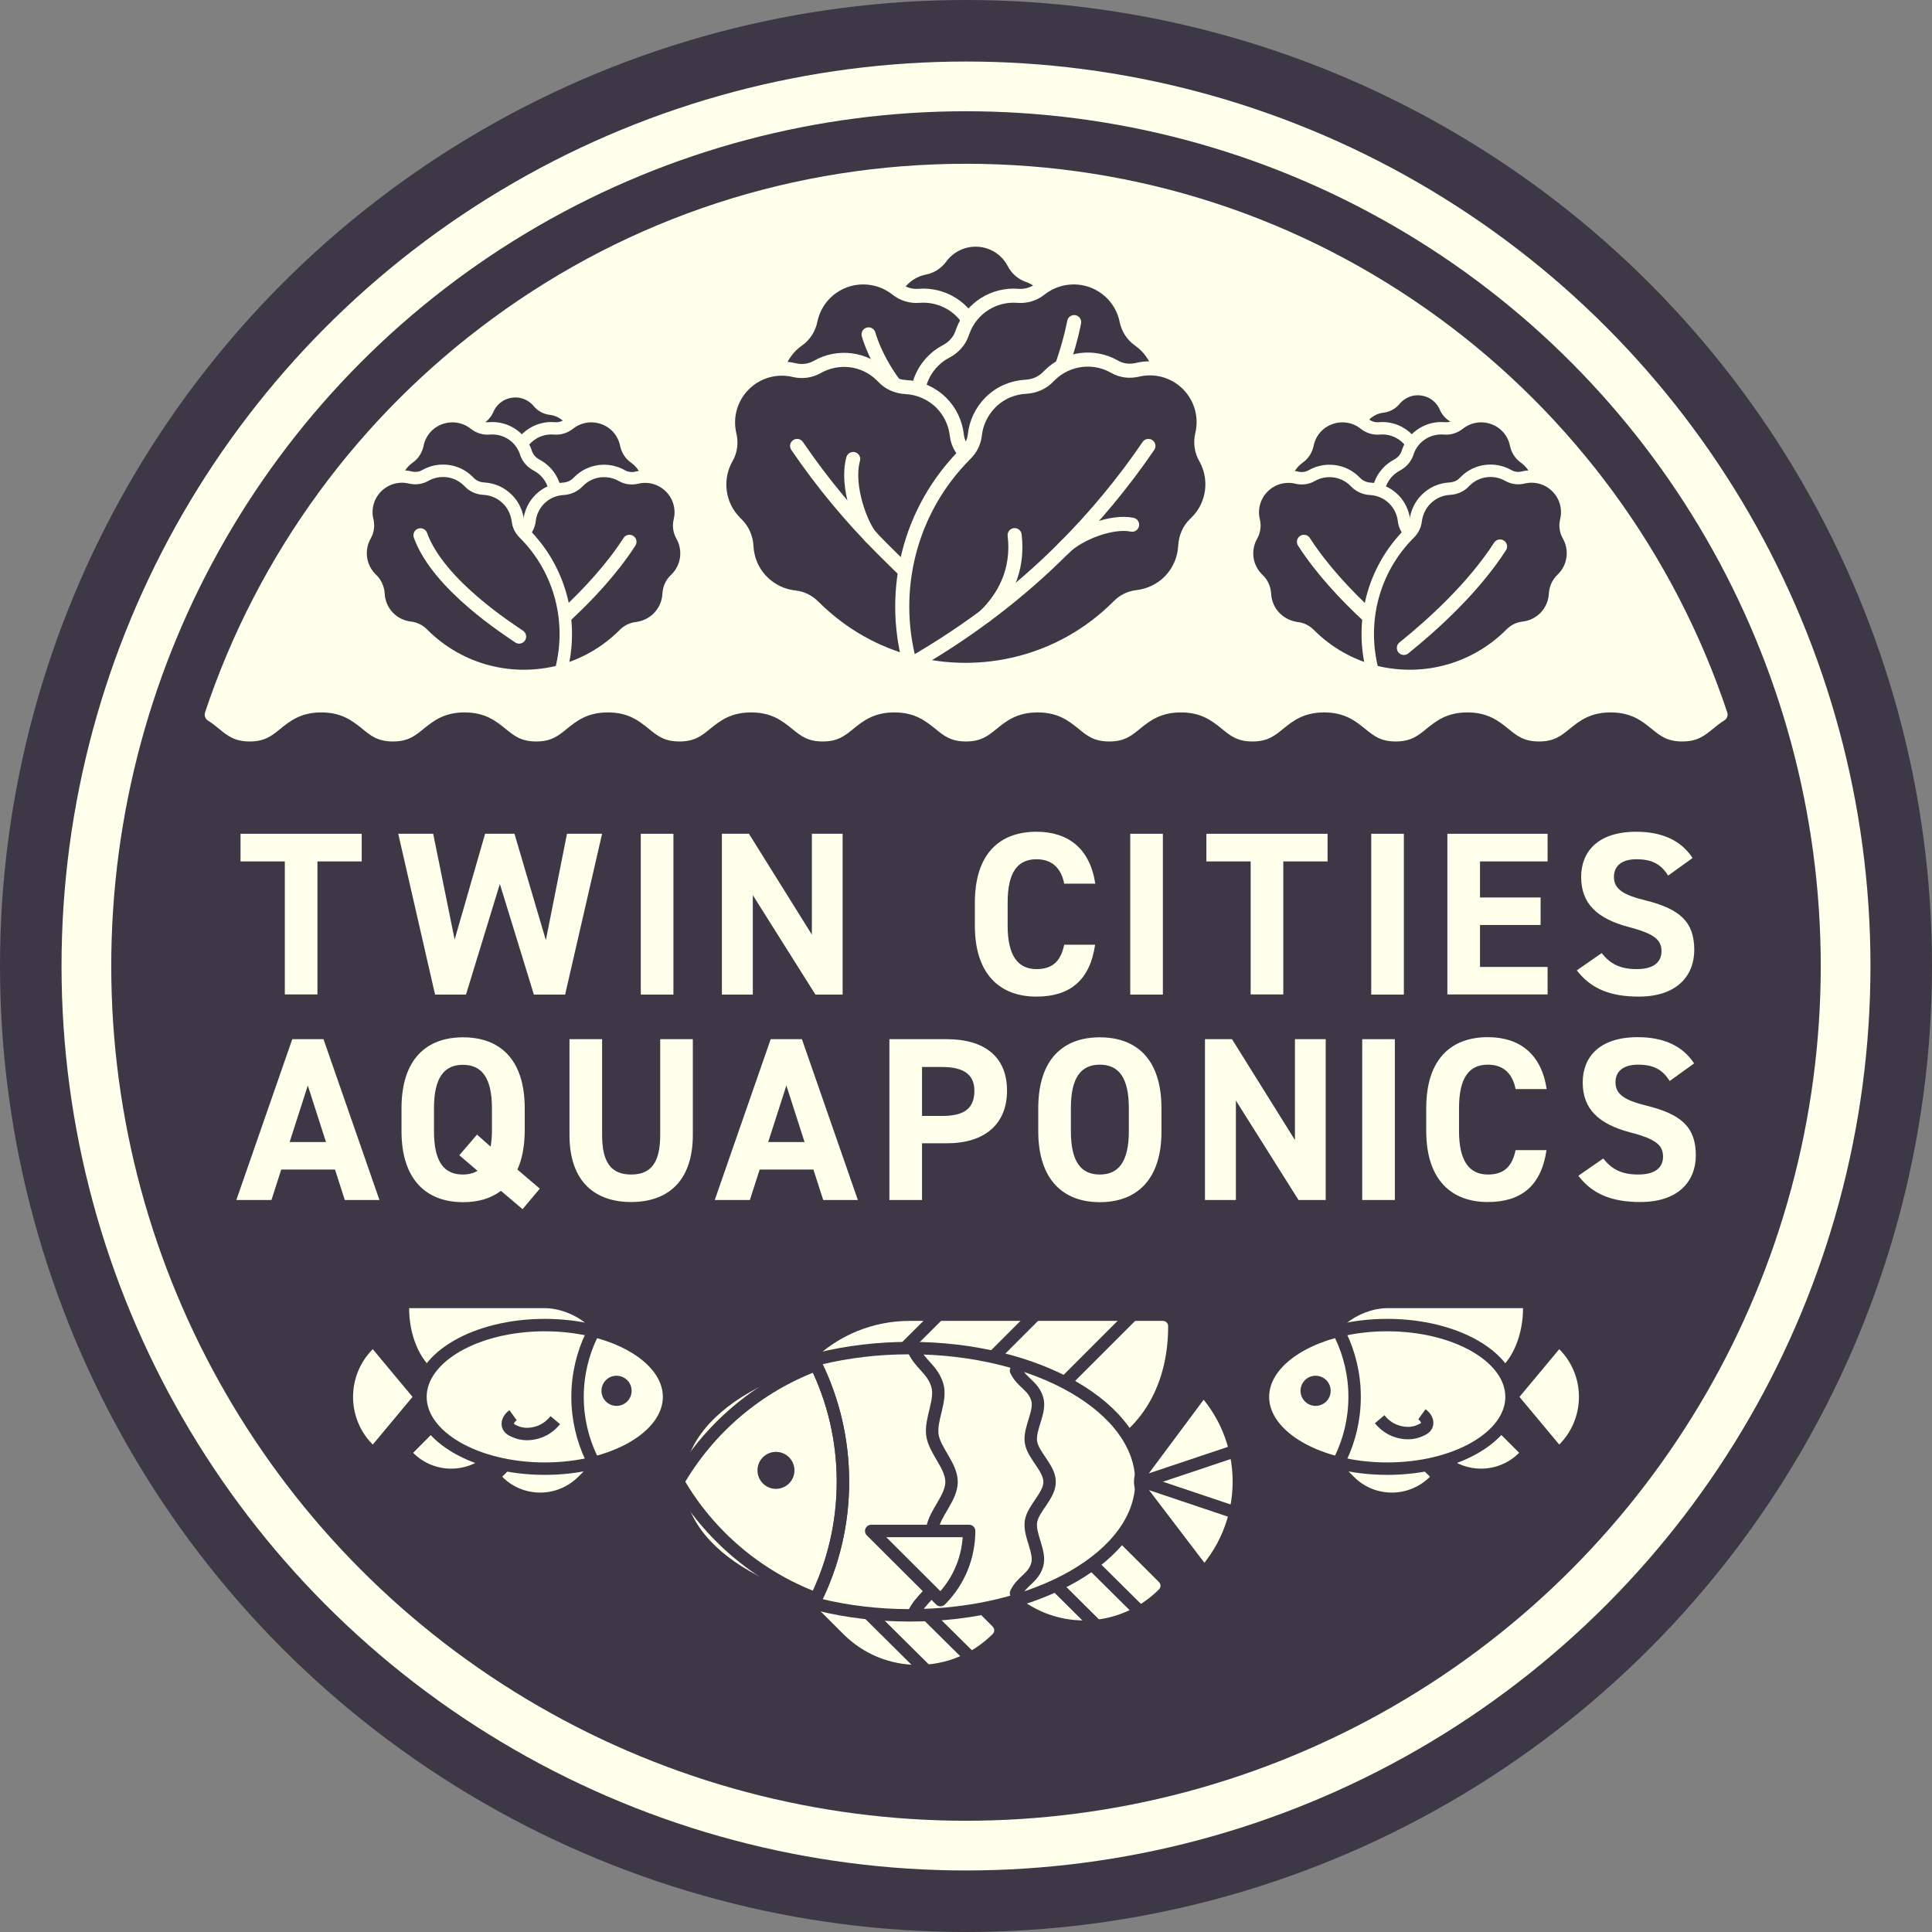 <?xml version="1.0" encoding="utf-8"?>
<!-- Generator: Adobe Illustrator 24.1.2, SVG Export Plug-In . SVG Version: 6.00 Build 0)  -->
<svg version="1.1" id="Layer_1" xmlns="http://www.w3.org/2000/svg" xmlns:xlink="http://www.w3.org/1999/xlink" x="0px" y="0px"
	 viewBox="0 0 1243.4 1243.4" enable-background="new 0 0 1243.4 1243.4" xml:space="preserve">
<rect x="0" y="0" width="1243.4" height="1243.4" fill="#808080" stroke="none"/>
<circle fill="#3C3845" cx="621.7" cy="621.7" r="621.7"/>
<path fill="#FFFFEB" d="M1111.6,458.4c-16.9-50.7-41.6-98.4-73.3-141.7c-31.4-42.8-69-80.4-111.7-111.7
	c-88.9-65.1-194.3-99.6-304.8-99.6c-110.5,0-216,34.4-304.8,99.6c-42.8,31.4-80.4,68.9-111.7,111.7c-31.7,43.3-56.4,91-73.3,141.7
	c-0.7,2,0.1,4.3,1.9,5.4c2.6,1.6,4.8,3.4,7,5.2c5.6,4.6,10.1,8.2,19.8,8.2c9.7,0,14.2-3.6,19.8-8.2c6.1-4.9,13-10.5,26.3-10.5
	s20.2,5.6,26.3,10.5c5.6,4.6,10.1,8.2,19.8,8.2c9.7,0,14.2-3.6,19.8-8.2c6.1-4.9,13-10.5,26.3-10.5c13.4,0,20.2,5.6,26.3,10.5
	c5.6,4.6,10.1,8.2,19.8,8.2c9.7,0,14.2-3.6,19.8-8.2c6.1-4.9,13-10.5,26.3-10.5c13.4,0,20.2,5.6,26.3,10.5
	c5.6,4.6,10.1,8.2,19.8,8.2c9.7,0,14.2-3.6,19.8-8.2c6.1-4.9,13-10.5,26.3-10.5c13.4,0,20.2,5.6,26.3,10.5
	c5.6,4.6,10.1,8.2,19.8,8.2c9.7,0,14.2-3.6,19.8-8.2c6.1-4.9,13-10.5,26.3-10.5s20.2,5.6,26.3,10.5c5.6,4.6,10.1,8.2,19.8,8.2
	s14.2-3.6,19.8-8.2c6.1-4.9,13-10.5,26.3-10.5c13.4,0,20.2,5.6,26.3,10.5c5.6,4.6,10.1,8.2,19.8,8.2c9.7,0,14.2-3.6,19.8-8.2
	c6.1-4.9,13-10.5,26.3-10.5c13.4,0,20.2,5.6,26.3,10.5c5.6,4.6,10.1,8.2,19.8,8.2c9.7,0,14.2-3.6,19.8-8.2
	c6.1-4.9,13-10.5,26.3-10.5c13.4,0,20.2,5.6,26.3,10.5c5.6,4.6,10.1,8.2,19.8,8.2c9.7,0,14.2-3.6,19.8-8.2
	c6.1-4.9,13-10.5,26.3-10.5s20.2,5.6,26.3,10.5c5.6,4.6,10.1,8.2,19.8,8.2s14.2-3.6,19.8-8.2c6.1-4.9,13-10.5,26.3-10.5
	c13.4,0,20.2,5.6,26.3,10.5c5.6,4.6,10.1,8.2,19.8,8.2c9.7,0,14.2-3.6,19.8-8.2c2.1-1.7,4.4-3.5,7-5.2
	C1111.5,462.7,1112.3,460.5,1111.6,458.4z"/>
<circle fill="none" stroke="#FFFFEB" stroke-width="32" stroke-miterlimit="10" cx="621.7" cy="621.7" r="566.1"/>
<g>
	
		<path fill="#3C3845" stroke="#FFFFEB" stroke-width="9.058" stroke-linecap="round" stroke-linejoin="round" stroke-miterlimit="10" d="
		M290.7,314c-0.8-5.1,0.5-10,3.2-14c1.7-2.6,2.5-5.8,1.9-8.8c0-0.2-0.1-0.4-0.1-0.6c-1.3-9.1,3.7-17.7,11.7-21.2
		c2.7-1.2,4.8-3.4,6-6.1c2.6-6.1,8.3-10.8,15.4-11.8c7.1-1.1,13.8,1.8,18.1,6.9c1.9,2.3,4.6,3.8,7.5,4.1c8.7,1,16,7.8,17.4,16.9
		c0,0.2,0.1,0.4,0.1,0.7c0.4,3.1,2,5.9,4.4,7.9c3.7,3,6.3,7.4,7.1,12.5c0.7,4.7-0.3,9.2-2.5,13c-1.3,2.3-1.8,4.9-1.4,7.5
		c0,0.1,0,0.1,0,0.2c4.3,29.2-7.7,57-29.3,74.2c-25.6-10.1-45.2-33.3-49.6-62.5c0,0,0,0,0,0c-0.4-2.6-1.6-5.1-3.6-6.9
		C293.7,322.8,291.4,318.8,290.7,314z"/>
	<g>
		
			<path fill="#3C3845" stroke="#FFFFEB" stroke-width="9.058" stroke-linecap="round" stroke-linejoin="round" stroke-miterlimit="10" d="
			M689.4,237.7c0.5-7.2-1.7-14-5.8-19.2c-2.7-3.4-4.1-7.8-3.6-12.1c0-0.3,0.1-0.6,0.1-0.9c1-12.8-7-24.3-18.5-28.4
			c-3.9-1.4-7.1-4.2-9-7.9c-4.3-8.3-12.7-14.2-22.7-14.9c-10-0.7-19.1,3.9-24.6,11.4c-2.4,3.3-6,5.7-10,6.5
			c-12.1,2.3-21.6,12.5-22.5,25.3c0,0.3,0,0.6-0.1,0.9c-0.2,4.4-2.2,8.4-5.3,11.5c-4.9,4.6-8.1,11-8.6,18.1
			c-0.5,6.6,1.4,12.8,4.8,17.9c2.1,3,3,6.7,2.7,10.4c0,0.1,0,0.2,0,0.3c-3.1,41.2,16.7,78.9,48.5,100.6
			c34.7-16.8,59.8-51.1,62.8-92.3c0,0,0,0,0-0.1c0.3-3.7,1.7-7.2,4.3-9.9C686.1,250.3,688.9,244.4,689.4,237.7z"/>
		
			<path fill="#3C3845" stroke="#FFFFEB" stroke-width="9.058" stroke-linecap="round" stroke-linejoin="round" stroke-miterlimit="10" d="
			M654.1,244.9c-3.1-8.4-9.1-15-16.5-18.8c-4.8-2.5-8.6-6.7-10.3-11.9c-0.1-0.4-0.2-0.7-0.4-1.1c-5.5-15.1-20.3-24-35.6-22.7
			c-5.1,0.4-10.2-1.2-14.2-4.4c-9.1-7.2-21.7-9.6-33.4-5.4c-11.7,4.3-19.8,14.2-22.1,25.6c-1,5-3.9,9.6-8.1,12.5
			c-12.5,8.8-18.1,25.2-12.6,40.3c0.1,0.4,0.3,0.7,0.4,1.1c2,5,1.8,10.7-0.2,15.7c-3.2,7.7-3.6,16.6-0.5,25
			c2.8,7.7,8.1,13.9,14.6,17.8c3.9,2.4,6.9,6.1,8.4,10.4c0,0.1,0.1,0.2,0.1,0.3c17.6,48.4,59.2,81,106.5,89.4
			c30.8-36.8,41.7-88.6,24.1-137c0,0,0-0.1,0-0.1c-1.6-4.3-1.7-9.1-0.2-13.5C656.9,260.8,657,252.7,654.1,244.9z"/>
		
			<path fill="none" stroke="#FFFFEB" stroke-width="9.058" stroke-linecap="round" stroke-linejoin="round" stroke-miterlimit="10" d="
			M559,215.2c3.8,13.2,15.9,36.9,34.9,50.2"/>
		
			<path fill="#3C3845" stroke="#FFFFEB" stroke-width="9.058" stroke-linecap="round" stroke-linejoin="round" stroke-miterlimit="10" d="
			M592.5,244.9c3.1-8.4,9.1-15,16.5-18.8c4.8-2.5,8.6-6.7,10.3-11.9c0.1-0.4,0.2-0.7,0.4-1.1c5.5-15.1,20.3-24,35.6-22.7
			c5.1,0.4,10.2-1.2,14.2-4.4c9.1-7.2,21.7-9.6,33.4-5.4c11.7,4.3,19.8,14.2,22.1,25.6c1,5,3.9,9.6,8.1,12.5
			c12.5,8.8,18.1,25.2,12.6,40.3c-0.1,0.4-0.3,0.7-0.4,1.1c-2,5-1.8,10.7,0.2,15.7c3.2,7.7,3.6,16.6,0.5,25
			c-2.8,7.7-8.1,13.9-14.6,17.8c-3.9,2.4-6.9,6.1-8.4,10.4c0,0.1-0.1,0.2-0.1,0.3c-17.6,48.4-59.2,81-106.5,89.4
			c-30.8-36.8-41.7-88.6-24.1-137c0,0,0-0.1,0-0.1c1.6-4.3,1.7-9.1,0.2-13.5C589.8,260.8,589.6,252.7,592.5,244.9z"/>
		
			<path fill="#3C3845" stroke="#FFFFEB" stroke-width="9.058" stroke-linecap="round" stroke-linejoin="round" stroke-miterlimit="10" d="
			M490.5,374.5c-6.4-6.4-9.7-14.6-10.1-22.9c-0.3-5.4-2.5-10.6-6.5-14.4c-0.3-0.3-0.6-0.5-0.8-0.8c-11.3-11.3-13.2-28.6-5.6-41.8
			c2.6-4.5,3.2-9.7,2-14.7c-2.7-11.3,0.4-23.7,9.2-32.5c8.8-8.8,21.2-11.9,32.5-9.2c5,1.2,10.3,0.5,14.7-2
			c13.3-7.6,30.5-5.8,41.8,5.6c0.3,0.3,0.5,0.5,0.8,0.8c3.7,4,8.9,6.2,14.4,6.5c8.3,0.4,16.5,3.8,22.9,10.1
			c5.8,5.8,9.1,13.2,10,20.8c0.5,4.6,2.6,8.8,5.9,12c0.1,0.1,0.2,0.2,0.2,0.2c36.4,36.4,48.4,87.9,36,134.3
			c-46.4,12.4-97.9,0.4-134.3-36c0,0,0,0-0.1-0.1c-3.3-3.3-7.5-5.4-12.1-5.9C503.9,383.7,496.4,380.4,490.5,374.5z"/>
		
			<path fill="none" stroke="#FFFFEB" stroke-width="9.058" stroke-linecap="round" stroke-linejoin="round" stroke-miterlimit="10" d="
			M658,426.4c-35.7-20.7-62-45.1-90.3-73.4c-20.1-20.1-38.4-42.1-54.7-66"/>
		
			<path fill="none" stroke="#FFFFEB" stroke-width="9.058" stroke-linecap="round" stroke-linejoin="round" stroke-miterlimit="10" d="
			M691.3,207.3c0,0-8.3,47.3-37.8,84.5"/>
		<path fill="#3C3845" d="M637.4,259c6.4-6.4,14.6-9.7,22.9-10.1c5.4-0.3,10.6-2.5,14.4-6.5c0.3-0.3,0.5-0.6,0.8-0.8
			c11.3-11.3,28.6-13.2,41.8-5.6c4.5,2.6,9.7,3.2,14.7,2c11.3-2.7,23.7,0.4,32.5,9.2c8.8,8.8,11.9,21.2,9.2,32.5
			c-1.2,5-0.5,10.3,2,14.7c7.6,13.3,5.8,30.5-5.6,41.8c-0.3,0.3-0.5,0.5-0.8,0.8c-4,3.7-6.2,8.9-6.5,14.4
			c-0.4,8.3-3.8,16.5-10.1,22.9c-5.8,5.8-13.2,9.1-20.8,10c-4.6,0.5-8.8,2.6-12,5.9c-0.1,0.1-0.2,0.2-0.2,0.2
			c-36.4,36.4-87.9,48.4-134.3,36c-12.4-46.4-0.4-97.9,36-134.3c0,0,0,0,0.1-0.1c3.3-3.3,5.4-7.5,5.9-12.1
			C628.2,272.3,631.6,264.9,637.4,259z"/>
		
			<path fill="none" stroke="#FFFFEB" stroke-width="9.058" stroke-linecap="round" stroke-linejoin="round" stroke-miterlimit="10" d="
			M588.4,426.4c35.7-20.7,67.7-45.1,96-73.4c20.1-20.1,38.4-42.1,54.7-66"/>
		
			<path fill="none" stroke="#FFFFEB" stroke-width="9.058" stroke-linecap="round" stroke-linejoin="round" stroke-miterlimit="10" d="
			M634,396.4c11.8-11.5,21.8-28.7,19-52"/>
		
			<path fill="none" stroke="#FFFFEB" stroke-width="9.058" stroke-linecap="round" stroke-linejoin="round" stroke-miterlimit="10" d="
			M684.4,353c9.8-10,31.6-18,44.2-15.3"/>
		
			<path fill="none" stroke="#FFFFEB" stroke-width="9.058" stroke-linecap="round" stroke-linejoin="round" stroke-miterlimit="10" d="
			M560.7,345.8c-6.2-6.6-16.5-32.8-11.6-50.4"/>
		
			<path fill="none" stroke="#FFFFEB" stroke-width="9.058" stroke-linecap="round" stroke-linejoin="round" stroke-miterlimit="10" d="
			M637.4,259c6.4-6.4,14.6-9.7,22.9-10.1c5.4-0.3,10.6-2.5,14.4-6.5c0.3-0.3,0.5-0.6,0.8-0.8c11.3-11.3,28.6-13.2,41.8-5.6
			c4.5,2.6,9.7,3.2,14.7,2c11.3-2.7,23.7,0.4,32.5,9.2c8.8,8.8,11.9,21.2,9.2,32.5c-1.2,5-0.5,10.3,2,14.7
			c7.6,13.3,5.8,30.5-5.6,41.8c-0.3,0.3-0.5,0.5-0.8,0.8c-4,3.7-6.2,8.9-6.5,14.4c-0.4,8.3-3.8,16.5-10.1,22.9
			c-5.8,5.8-13.2,9.1-20.8,10c-4.6,0.5-8.8,2.6-12,5.9c-0.1,0.1-0.2,0.2-0.2,0.2c-36.4,36.4-87.9,48.4-134.3,36
			c-12.4-46.4-0.4-97.9,36-134.3c0,0,0,0,0.1-0.1c3.3-3.3,5.4-7.5,5.9-12.1C628.2,272.3,631.6,264.9,637.4,259z"/>
	</g>
	<g>
		
			<path fill="#3C3845" stroke="#FFFFEB" stroke-width="8" stroke-linecap="round" stroke-linejoin="round" stroke-miterlimit="10" d="
			M315.5,311.8c2-5.6,6-9.9,10.9-12.5c3.2-1.7,5.7-4.5,6.8-7.9c0.1-0.2,0.2-0.5,0.2-0.7c3.6-10,13.4-15.9,23.5-15
			c3.4,0.3,6.7-0.8,9.4-2.9c6-4.8,14.3-6.4,22.1-3.6c7.8,2.8,13.1,9.4,14.6,16.9c0.7,3.3,2.5,6.3,5.3,8.3c8.3,5.8,12,16.7,8.4,26.6
			c-0.1,0.2-0.2,0.5-0.3,0.7c-1.3,3.3-1.2,7.1,0.1,10.4c2.1,5.1,2.4,11,0.3,16.5c-1.9,5.1-5.4,9.2-9.7,11.8c-2.6,1.6-4.5,4-5.6,6.9
			c0,0.1,0,0.1-0.1,0.2c-11.6,32-39.2,53.6-70.4,59.1c-20.4-24.3-27.6-58.6-16-90.6c0,0,0,0,0-0.1c1-2.9,1.1-6,0.1-8.9
			C313.7,322.4,313.6,317,315.5,311.8z"/>
		
			<path fill="#3C3845" stroke="#FFFFEB" stroke-width="8" stroke-linecap="round" stroke-linejoin="round" stroke-miterlimit="10" d="
			M356.2,311.8c-2-5.6-6-9.9-10.9-12.5c-3.2-1.7-5.7-4.5-6.8-7.9c-0.1-0.2-0.2-0.5-0.2-0.7c-3.6-10-13.4-15.9-23.5-15
			c-3.4,0.3-6.7-0.8-9.4-2.9c-6-4.8-14.3-6.4-22.1-3.6c-7.8,2.8-13.1,9.4-14.6,16.9c-0.7,3.3-2.5,6.3-5.3,8.3
			c-8.3,5.8-12,16.7-8.4,26.6c0.1,0.2,0.2,0.5,0.3,0.7c1.3,3.3,1.2,7.1-0.1,10.4c-2.1,5.1-2.4,11-0.3,16.5c1.9,5.1,5.4,9.2,9.7,11.8
			c2.6,1.6,4.5,4,5.6,6.9c0,0.1,0,0.1,0.1,0.2c11.6,32,39.2,53.6,70.4,59.1c20.4-24.3,27.6-58.6,16-90.6c0,0,0,0,0-0.1
			c-1-2.9-1.1-6-0.1-8.9C358,322.4,358.1,317,356.2,311.8z"/>
		
			<path fill="#3C3845" stroke="#FFFFEB" stroke-width="8" stroke-linecap="round" stroke-linejoin="round" stroke-miterlimit="10" d="
			M423.6,397.5c4.2-4.2,6.4-9.6,6.7-15.1c0.2-3.6,1.6-7,4.3-9.5c0.2-0.2,0.4-0.3,0.5-0.5c7.5-7.5,8.7-18.9,3.7-27.7
			c-1.7-2.9-2.1-6.4-1.3-9.7c1.8-7.5-0.3-15.7-6.1-21.5s-14-7.9-21.5-6.1c-3.3,0.8-6.8,0.4-9.7-1.3c-8.8-5-20.2-3.8-27.7,3.7
			c-0.2,0.2-0.4,0.4-0.5,0.5c-2.5,2.6-5.9,4.1-9.5,4.3c-5.5,0.3-10.9,2.5-15.1,6.7c-3.8,3.8-6,8.7-6.6,13.7c-0.3,3-1.7,5.8-3.9,8
			c-0.1,0.1-0.1,0.1-0.2,0.2c-24.1,24.1-32,58.1-23.8,88.8c30.7,8.2,64.8,0.3,88.8-23.8c0,0,0,0,0,0c2.2-2.2,5-3.6,8-3.9
			C414.8,403.6,419.8,401.4,423.6,397.5z"/>
		<path fill="#3C3845" d="M326.5,321.2c-4.2-4.2-9.6-6.4-15.1-6.7c-3.6-0.2-7-1.6-9.5-4.3c-0.2-0.2-0.3-0.4-0.5-0.5
			c-7.5-7.5-18.9-8.7-27.7-3.7c-2.9,1.7-6.4,2.1-9.7,1.3c-7.5-1.8-15.7,0.3-21.5,6.1s-7.9,14-6.1,21.5c0.8,3.3,0.4,6.8-1.3,9.7
			c-5,8.8-3.8,20.2,3.7,27.7c0.2,0.2,0.4,0.4,0.5,0.5c2.6,2.5,4.1,5.9,4.3,9.5c0.3,5.5,2.5,10.9,6.7,15.1c3.8,3.8,8.7,6,13.7,6.6
			c3,0.3,5.8,1.7,8,3.9c0.1,0.1,0.1,0.1,0.2,0.2c24.1,24.1,58.1,32,88.8,23.8c8.2-30.7,0.3-64.8-23.8-88.8c0,0,0,0,0,0
			c-2.2-2.2-3.6-5-3.9-8C332.6,330,330.4,325,326.5,321.2z"/>
		<path fill="none" stroke="#FFFFEB" stroke-width="8" stroke-linecap="round" stroke-linejoin="round" stroke-miterlimit="10" d="
			M266.3,373.2"/>
		<path fill="none" stroke="#FFFFEB" stroke-width="8" stroke-linecap="round" stroke-linejoin="round" stroke-miterlimit="10" d="
			M326.5,321.2c-4.2-4.2-9.6-6.4-15.1-6.7c-3.6-0.2-7-1.6-9.5-4.3c-0.2-0.2-0.3-0.4-0.5-0.5c-7.5-7.5-18.9-8.7-27.7-3.7
			c-2.9,1.7-6.4,2.1-9.7,1.3c-7.5-1.8-15.7,0.3-21.5,6.1s-7.9,14-6.1,21.5c0.8,3.3,0.4,6.8-1.3,9.7c-5,8.8-3.8,20.2,3.7,27.7
			c0.2,0.2,0.4,0.4,0.5,0.5c2.6,2.5,4.1,5.9,4.3,9.5c0.3,5.5,2.5,10.9,6.7,15.1c3.8,3.8,8.7,6,13.7,6.6c3,0.3,5.8,1.7,8,3.9
			c0.1,0.1,0.1,0.1,0.2,0.2c24.1,24.1,58.1,32,88.8,23.8c8.2-30.7,0.3-64.8-23.8-88.8c0,0,0,0,0,0c-2.2-2.2-3.6-5-3.9-8
			C332.6,330,330.4,325,326.5,321.2z"/>
	</g>
	<g>
		
			<path fill="#3C3845" stroke="#FFFFEB" stroke-width="9.058" stroke-linecap="round" stroke-linejoin="round" stroke-miterlimit="10" d="
			M953.5,312.6c0.8-5.1-0.5-10-3.2-14c-1.7-2.6-2.5-5.8-1.9-8.8c0-0.2,0.1-0.4,0.1-0.6c1.3-9.1-3.7-17.7-11.7-21.2
			c-2.7-1.2-4.8-3.4-6-6.1c-2.6-6.1-8.3-10.8-15.4-11.8c-7.1-1.1-13.8,1.8-18.1,6.9c-1.9,2.3-4.6,3.8-7.5,4.1
			c-8.7,1-16,7.8-17.4,16.9c0,0.2-0.1,0.4-0.1,0.7c-0.4,3.1-2,5.9-4.4,7.9c-3.7,3-6.3,7.4-7.1,12.5c-0.7,4.7,0.3,9.2,2.5,13
			c1.3,2.3,1.8,4.9,1.4,7.5c0,0.1,0,0.1,0,0.2c-4.3,29.2,7.7,57,29.3,74.2c25.6-10.1,45.2-33.3,49.6-62.5c0,0,0,0,0,0
			c0.4-2.6,1.6-5.1,3.6-6.9C950.5,321.4,952.8,317.3,953.5,312.6z"/>
		
			<path fill="#3C3845" stroke="#FFFFEB" stroke-width="8" stroke-linecap="round" stroke-linejoin="round" stroke-miterlimit="10" d="
			M929,311.8c-2-5.6-6-9.9-10.9-12.5c-3.2-1.7-5.7-4.5-6.8-7.9c-0.1-0.2-0.2-0.5-0.2-0.7c-3.6-10-13.4-15.9-23.5-15
			c-3.4,0.3-6.7-0.8-9.4-2.9c-6-4.8-14.3-6.4-22.1-3.6c-7.8,2.8-13.1,9.4-14.6,16.9c-0.7,3.3-2.5,6.3-5.3,8.3
			c-8.3,5.8-12,16.7-8.4,26.6c0.1,0.2,0.2,0.5,0.3,0.7c1.3,3.3,1.2,7.1-0.1,10.4c-2.1,5.1-2.4,11-0.3,16.5c1.9,5.1,5.4,9.2,9.7,11.8
			c2.6,1.6,4.5,4,5.6,6.9c0,0.1,0,0.1,0.1,0.2c11.6,32,39.2,53.6,70.4,59.1c20.4-24.3,27.6-58.6,16-90.6c0,0,0,0,0-0.1
			c-1-2.9-1.1-6-0.1-8.9C930.7,322.4,930.8,317,929,311.8z"/>
		
			<path fill="#3C3845" stroke="#FFFFEB" stroke-width="8" stroke-linecap="round" stroke-linejoin="round" stroke-miterlimit="10" d="
			M888.2,311.8c2-5.6,6-9.9,10.9-12.5c3.2-1.7,5.7-4.5,6.8-7.9c0.1-0.2,0.2-0.5,0.2-0.7c3.6-10,13.4-15.9,23.5-15
			c3.4,0.3,6.7-0.8,9.4-2.9c6-4.8,14.3-6.4,22.1-3.6c7.8,2.8,13.1,9.4,14.6,16.9c0.7,3.3,2.5,6.3,5.3,8.3c8.3,5.8,12,16.7,8.4,26.6
			c-0.1,0.2-0.2,0.5-0.3,0.7c-1.3,3.3-1.2,7.1,0.1,10.4c2.1,5.1,2.4,11,0.3,16.5c-1.9,5.1-5.4,9.2-9.7,11.8c-2.6,1.6-4.5,4-5.6,6.9
			c0,0.1,0,0.1-0.1,0.2c-11.6,32-39.2,53.6-70.4,59.1c-20.4-24.3-27.6-58.6-16-90.6c0,0,0,0,0-0.1c1-2.9,1.1-6,0.1-8.9
			C886.4,322.4,886.3,317,888.2,311.8z"/>
		
			<path fill="#3C3845" stroke="#FFFFEB" stroke-width="8" stroke-linecap="round" stroke-linejoin="round" stroke-miterlimit="10" d="
			M820.8,397.5c-4.2-4.2-6.4-9.6-6.7-15.1c-0.2-3.6-1.6-7-4.3-9.5c-0.2-0.2-0.4-0.3-0.5-0.5c-7.5-7.5-8.7-18.9-3.7-27.7
			c1.7-2.9,2.1-6.4,1.3-9.7c-1.8-7.5,0.3-15.7,6.1-21.5c5.8-5.8,14-7.9,21.5-6.1c3.3,0.8,6.8,0.4,9.7-1.3c8.8-5,20.2-3.8,27.7,3.7
			c0.2,0.2,0.4,0.4,0.5,0.5c2.5,2.6,5.9,4.1,9.5,4.3c5.5,0.3,10.9,2.5,15.1,6.7c3.8,3.8,6,8.7,6.6,13.7c0.3,3,1.7,5.8,3.9,8
			c0.1,0.1,0.1,0.1,0.2,0.2c24.1,24.1,32,58.1,23.8,88.8c-30.7,8.2-64.8,0.3-88.8-23.8c0,0,0,0,0,0c-2.2-2.2-5-3.6-8-3.9
			C829.6,403.6,824.7,401.4,820.8,397.5z"/>
		<path fill="#3C3845" d="M917.9,321.2c4.2-4.2,9.6-6.4,15.1-6.7c3.6-0.2,7-1.6,9.5-4.3c0.2-0.2,0.3-0.4,0.5-0.5
			c7.5-7.5,18.9-8.7,27.7-3.7c2.9,1.7,6.4,2.1,9.7,1.3c7.5-1.8,15.7,0.3,21.5,6.1c5.8,5.8,7.9,14,6.1,21.5c-0.8,3.3-0.4,6.8,1.3,9.7
			c5,8.8,3.8,20.2-3.7,27.7c-0.2,0.2-0.4,0.4-0.5,0.5c-2.6,2.5-4.1,5.9-4.3,9.5c-0.3,5.5-2.5,10.9-6.7,15.1c-3.8,3.8-8.7,6-13.7,6.6
			c-3,0.3-5.8,1.7-8,3.9c-0.1,0.1-0.1,0.1-0.2,0.2c-24.1,24.1-58.1,32-88.8,23.8c-8.2-30.7-0.3-64.8,23.8-88.8c0,0,0,0,0,0
			c2.2-2.2,3.6-5,3.9-8C911.8,330,914,325,917.9,321.2z"/>
		<path fill="none" stroke="#FFFFEB" stroke-width="8" stroke-linecap="round" stroke-linejoin="round" stroke-miterlimit="10" d="
			M917.9,321.2c4.2-4.2,9.6-6.4,15.1-6.7c3.6-0.2,7-1.6,9.5-4.3c0.2-0.2,0.3-0.4,0.5-0.5c7.5-7.5,18.9-8.7,27.7-3.7
			c2.9,1.7,6.4,2.1,9.7,1.3c7.5-1.8,15.7,0.3,21.5,6.1c5.8,5.8,7.9,14,6.1,21.5c-0.8,3.3-0.4,6.8,1.3,9.7c5,8.8,3.8,20.2-3.7,27.7
			c-0.2,0.2-0.4,0.4-0.5,0.5c-2.6,2.5-4.1,5.9-4.3,9.5c-0.3,5.5-2.5,10.9-6.7,15.1c-3.8,3.8-8.7,6-13.7,6.6c-3,0.3-5.8,1.7-8,3.9
			c-0.1,0.1-0.1,0.1-0.2,0.2c-24.1,24.1-58.1,32-88.8,23.8c-8.2-30.7-0.3-64.8,23.8-88.8c0,0,0,0,0,0c2.2-2.2,3.6-5,3.9-8
			C911.8,330,914,325,917.9,321.2z"/>
	</g>
</g>
<g>
	<g>
		<path fill="#FFFFEB" d="M712,984.4c-0.6-0.6-1.5-1-2.4-1c-0.9,0-1.8,0.4-2.4,1c-15,15.7-32.7,28.1-52.4,37
			c-1.1,0.5-1.8,1.5-1.9,2.6c-0.2,1.1,0.3,2.3,1.2,3c12.3,10.3,27.7,15.9,43.7,15.9c0.9,0,1.9,0,2.8-0.1
			c17.1-0.7,33.2-7.8,45.3-19.9c1.3-1.3,1.3-3.4,0-4.7L712,984.4z"/>
		<path fill="#FFFFEB" d="M625.3,1033.2c-0.8-0.8-2-1.2-3.1-0.9c-12,2.7-24.4,4-36.7,4c-20.3,0-40.2-3.6-59.1-10.6
			c-1.6-0.6-3.4,0.1-4.2,1.7l-0.2,0.3c-0.6,1.3-0.4,2.8,0.6,3.8l20.1,20.1c12.9,12.9,29.9,19.9,48.1,19.9c18.2,0,35.3-7.1,48.1-19.9
			c1.3-1.3,1.3-3.4,0-4.7L625.3,1033.2z"/>
		<path fill="#FFFFEB" d="M522.2,879.9c0.8,1.6,2.6,2.3,4.2,1.7c18.9-7.1,38.8-10.6,59.1-10.6c48,0,93.9,20.6,126,56.5
			c0.7,0.7,1.6,1.1,2.5,1.1c0.6,0,1.3-0.2,1.9-0.6c23.1-15.4,35.9-41.8,35.9-74.5c0-1.9-1.5-3.4-3.4-3.4H585.5
			c-23.6,0-45.9,9.1-62.8,25.7c-1,1-1.3,2.6-0.7,3.9L522.2,879.9z"/>
		<g>
			<defs>
				<path id="SVGID_1_" d="M777,891l-46.7,62.7l49.4,64.9c0,0,21.5-24.9,21.5-60.4S777,891,777,891z"/>
			</defs>
			<clipPath id="SVGID_2_">
				<use xlink:href="#SVGID_1_"  overflow="visible"/>
			</clipPath>
			<path clip-path="url(#SVGID_2_)" fill="#FFFFEB" d="M768.6,894.1c-0.7-0.7-1.7-1-2.6-1c-1,0.1-1.9,0.6-2.4,1.3l-42.4,57.2
				c-0.9,1.2-0.9,2.8,0,4l42.4,57.2c0.6,0.8,1.5,1.3,2.4,1.3c0.1,0,0.2,0,0.2,0c0.9,0,1.7-0.4,2.4-1c15.9-15.9,24.7-37.1,24.7-59.6
				C793.3,931.2,784.5,910,768.6,894.1z"/>
		</g>
		
			<line fill="none" stroke="#3C3845" stroke-width="8" stroke-linecap="round" stroke-linejoin="round" stroke-miterlimit="10" x1="730.1" y1="844.9" x2="679.5" y2="895.5"/>
		
			<line fill="none" stroke="#3C3845" stroke-width="8" stroke-linecap="round" stroke-linejoin="round" stroke-miterlimit="10" x1="667.6" y1="844.9" x2="637.5" y2="875"/>
		
			<line fill="none" stroke="#3C3845" stroke-width="8" stroke-linecap="round" stroke-linejoin="round" stroke-miterlimit="10" x1="605.2" y1="844.9" x2="582.4" y2="867.6"/>
		
			<line fill="none" stroke="#3C3845" stroke-width="8" stroke-linecap="round" stroke-linejoin="round" stroke-miterlimit="10" x1="674.3" y1="1015.1" x2="715.7" y2="1056.2"/>
		
			<line fill="none" stroke="#3C3845" stroke-width="8" stroke-linecap="round" stroke-linejoin="round" stroke-miterlimit="10" x1="695.8" y1="999.7" x2="745.1" y2="1048.6"/>
		
			<line fill="none" stroke="#3C3845" stroke-width="8" stroke-linecap="round" stroke-linejoin="round" stroke-miterlimit="10" x1="558.1" y1="1037.5" x2="605.7" y2="1084.7"/>
		
			<line fill="none" stroke="#3C3845" stroke-width="8" stroke-linecap="round" stroke-linejoin="round" stroke-miterlimit="10" x1="596.8" y1="1039.3" x2="636.1" y2="1078.2"/>
		
			<ellipse fill="#FFFFEB" stroke="#3C3845" stroke-width="8" stroke-linecap="round" stroke-linejoin="round" stroke-miterlimit="10" cx="585.5" cy="953.6" rx="149.1" ry="86"/>
		
			<path fill="#FFFFEB" stroke="#3C3845" stroke-width="8" stroke-linecap="round" stroke-linejoin="round" stroke-miterlimit="10" d="
			M436.4,953.6c19.8,34.3,51.2,61.1,88.8,75.2h0c11.1-22.7,17.3-48.2,17.3-75.2c0-27-6.2-52.5-17.3-75.2
			C487.6,892.5,456.3,919.3,436.4,953.6z"/>
		<circle fill="#3C3845" cx="499.4" cy="946.3" r="11.9"/>
		<path fill="none" stroke="#3C3845" stroke-width="8" stroke-linecap="round" stroke-linejoin="round" stroke-miterlimit="10" d="
			M525.2,1028.8c11.1-22.7,17.3-48.2,17.3-75.2c0-27-6.2-52.5-17.3-75.2"/>
		<path fill="none" stroke="#3C3845" stroke-width="8" stroke-linecap="round" stroke-linejoin="round" stroke-miterlimit="10" d="
			M588.1,1038.3c4.4-9.2,12.1-12.4,15.1-22.3c2.9-9.7-4.6-22-3.1-32.3c1.5-10,12.3-19.6,12.3-30s-10.8-20-12.3-30
			c-1.5-10.3,6.1-22.5,3.1-32.3c-3-9.9-10.7-13.1-15.1-22.3"/>
		<path fill="none" stroke="#3C3845" stroke-width="8" stroke-linecap="round" stroke-linejoin="round" stroke-miterlimit="10" d="
			M653.9,1025.3c3.8-7.9,11-9.6,13.6-18.1c2.5-8.3-5.3-19.1-4-27.9c1.3-8.6,12-16.6,12-25.6c0-8.9-10.7-17-12-25.6
			c-1.3-8.8,6.6-19.6,4-27.9c-2.6-8.5-9.8-10.2-13.6-18.1"/>
		<path fill="none" stroke="#3C3845" stroke-width="8" stroke-linecap="round" stroke-linejoin="round" stroke-miterlimit="10" d="
			M777,891l-40.5,54.4c-3.6,4.9-3.6,11.6,0.1,16.4l43.2,56.7"/>
		<path fill="#FFFFEB" stroke="#3C3845" stroke-width="8" stroke-linejoin="round" stroke-miterlimit="10" d="M605.3,1029.8
			c12.3-12.3,18.4-28.4,18.4-44.5h-63L605.3,1029.8z"/>
		<g>
			
				<line fill="none" stroke="#3C3845" stroke-width="8" stroke-linecap="round" stroke-linejoin="round" stroke-miterlimit="10" x1="735.9" y1="953.6" x2="815" y2="980.2"/>
			
				<line fill="none" stroke="#3C3845" stroke-width="8" stroke-linecap="round" stroke-linejoin="round" stroke-miterlimit="10" x1="815" y1="927.1" x2="735.9" y2="953.6"/>
		</g>
	</g>
	<g>
		<g>
			<path fill="#FFFFEB" d="M290.3,949.2c-10.3,0-20.1-4-27.4-11.3c-0.8-0.8-1.2-1.8-1.2-2.8s0.4-2.1,1.2-2.8l18.2-18.2
				c0.8-0.8,1.8-1.2,2.8-1.2c0,0,0,0,0,0c1.1,0,2.1,0.5,2.8,1.2c7.9,8.2,17.1,14.7,27.4,19.4c1.3,0.6,2.1,1.7,2.3,3.1
				c0.2,1.4-0.3,2.7-1.4,3.6C308.3,946,299.4,949.2,290.3,949.2z"/>
			<path fill="#3C3845" d="M284,916.8c8.1,8.5,17.8,15.4,28.7,20.3c-6.4,5.4-14.4,8.1-22.3,8.1c-8.9,0-17.8-3.4-24.5-10.2L284,916.8
				 M284,908.8c-2.1,0-4.2,0.8-5.7,2.3l-18.2,18.2c-3.1,3.1-3.1,8.2,0,11.3c8.1,8.1,18.8,12.5,30.2,12.5c10,0,19.8-3.6,27.5-10
				c2.1-1.8,3.2-4.5,2.8-7.2c-0.4-2.7-2.1-5.1-4.6-6.2c-9.9-4.4-18.7-10.7-26.2-18.5C288.2,909.7,286.2,908.8,284,908.8
				C284,908.8,284,908.8,284,908.8L284,908.8z"/>
		</g>
		<g>
			<path fill="#FFFFEB" d="M347.7,964.5c-10.3,0-20.1-4-27.4-11.3c-0.8-0.8-1.2-1.8-1.2-2.8s0.4-2.1,1.2-2.8l7.4-7.4
				c0.8-0.8,1.8-1.2,2.8-1.2c0.3,0,0.6,0,0.9,0.1c6.3,1.4,12.8,2.1,19.2,2.1c10.6,0,21.1-1.9,30.9-5.6c0.5-0.2,0.9-0.3,1.4-0.3
				c1.5,0,2.9,0.8,3.6,2.3l0.1,0.2c0.8,1.5,0.5,3.4-0.8,4.6L375,953.2C367.7,960.5,358,964.5,347.7,964.5z"/>
			<path fill="#3C3845" d="M382.9,939.4c0,0.1,0.1,0.1,0.1,0.2l-10.8,10.8c-6.8,6.8-15.7,10.2-24.5,10.2c-8.9,0-17.8-3.4-24.5-10.2
				l7.4-7.4c6.5,1.4,13.2,2.2,20.1,2.2C362,945.2,372.9,943.1,382.9,939.4 M382.9,931.4c-0.9,0-1.9,0.2-2.8,0.5
				c-9.4,3.5-19.4,5.3-29.5,5.3c-6.2,0-12.4-0.7-18.4-2c-0.6-0.1-1.2-0.2-1.7-0.2c-2.1,0-4.1,0.8-5.7,2.3l-7.4,7.4
				c-3.1,3.1-3.1,8.2,0,11.3c8.1,8.1,18.8,12.5,30.2,12.5c11.4,0,22.1-4.4,30.2-12.5l10.8-10.8c2.4-2.4,3-6.1,1.5-9.2l0-0.1l0-0.1
				C388.8,933,385.9,931.4,382.9,931.4L382.9,931.4z"/>
		</g>
		<g>
			<path fill="#FFFFEB" d="M281.6,887.7c-0.8,0-1.5-0.2-2.2-0.7c-9.8-6.5-20.2-21.8-20.2-45.2c0-2.2,1.8-4,4-4h87.4
				c13.9,0,30,8.4,35.9,18.6c0.7,1.1,0.7,2.5,0.1,3.7l-0.1,0.1c-0.7,1.4-2.1,2.3-3.6,2.3c-0.5,0-0.9-0.1-1.4-0.2
				c-9.9-3.7-20.3-5.6-30.9-5.6c-25.2,0-49.2,10.8-65.9,29.6C283.8,887.3,282.8,887.7,281.6,887.7z"/>
			<path fill="#3C3845" d="M350.6,841.9c12.6,0,27.2,7.6,32.4,16.6c0,0,0,0.1-0.1,0.1c-10.1-3.8-21-5.8-32.3-5.8
				c-27.4,0-52,11.9-68.9,30.9c-12.5-8.3-18.4-25.8-18.4-41.8h43.9H350.6 M350.6,833.9h-43.4h-43.9c-4.4,0-8,3.6-8,8
				c0,9.4,1.8,18.7,5.2,26.9c3.9,9.4,9.7,16.9,16.9,21.6c1.4,0.9,2.9,1.3,4.4,1.3c2.2,0,4.4-0.9,6-2.7c16-17.9,39-28.2,63-28.2
				c10.2,0,20.1,1.8,29.5,5.3c0.9,0.3,1.9,0.5,2.8,0.5c3,0,5.8-1.7,7.2-4.5l0-0.1c1.2-2.4,1.1-5.2-0.2-7.5
				C383.3,843,366,833.9,350.6,833.9L350.6,833.9z"/>
		</g>
		
			<ellipse fill="#FFFFEB" stroke="#3C3845" stroke-width="8" stroke-linecap="round" stroke-linejoin="round" stroke-miterlimit="10" cx="350.6" cy="899" rx="80" ry="46.2"/>
		<circle fill="#3C3845" cx="396.8" cy="895.1" r="9.7"/>
		<g>
			<path fill="#FFFFEB" d="M239.9,933.7c-1.1,0-2.1-0.4-2.8-1.2c-18.5-18.5-18.5-48.5,0-67c0.8-0.8,1.8-1.2,2.8-1.2
				c0.1,0,0.1,0,0.2,0c1.1,0.1,2.2,0.6,2.9,1.4l25.6,30.7c1.2,1.5,1.2,3.6,0,5.1L243,932.3c-0.7,0.9-1.8,1.4-2.9,1.4
				C240,933.7,240,933.7,239.9,933.7z"/>
			<path fill="#3C3845" d="M239.9,868.3l25.6,30.7l-25.6,30.7C223,912.8,223,885.3,239.9,868.3 M239.9,860.3c-2.1,0-4.2,0.8-5.7,2.3
				c-9.7,9.7-15.1,22.6-15.1,36.3c0,13.7,5.3,26.6,15.1,36.3c1.5,1.5,3.5,2.3,5.7,2.3c0.1,0,0.2,0,0.4,0c2.2-0.1,4.3-1.1,5.8-2.9
				l25.6-30.7c2.5-3,2.5-7.3,0-10.3L246,863.2c-1.4-1.7-3.5-2.8-5.8-2.9C240.1,860.3,240,860.3,239.9,860.3L239.9,860.3z"/>
		</g>
	</g>
	<g>
		<g>
			<path fill="#FFFFEB" d="M953.1,949.2c-9.1,0-18-3.2-24.9-9.1c-1.1-0.9-1.6-2.2-1.4-3.6c0.2-1.4,1.1-2.5,2.3-3.1
				c10.3-4.7,19.5-11.2,27.4-19.4c0.7-0.8,1.8-1.2,2.8-1.2c0,0,0,0,0,0c1.1,0,2.1,0.4,2.8,1.2l18.2,18.2c1.6,1.6,1.6,4.1,0,5.7
				C973.2,945.2,963.5,949.2,953.1,949.2C953.1,949.2,953.1,949.2,953.1,949.2z"/>
			<path fill="#3C3845" d="M959.5,916.8l18.2,18.2c-6.8,6.8-15.7,10.2-24.5,10.2c-7.9,0-15.9-2.7-22.3-8.1
				C941.6,932.2,951.3,925.3,959.5,916.8 M959.5,908.8C959.4,908.8,959.4,908.8,959.5,908.8c-2.2,0-4.3,0.9-5.8,2.5
				c-7.5,7.8-16.3,14.1-26.2,18.5c-2.5,1.1-4.3,3.5-4.6,6.2c-0.4,2.7,0.7,5.4,2.8,7.2c7.7,6.5,17.4,10,27.5,10
				c11.4,0,22.1-4.4,30.2-12.5c3.1-3.1,3.1-8.2,0-11.3l-18.2-18.2C963.6,909.6,961.6,908.8,959.5,908.8L959.5,908.8z"/>
		</g>
		<g>
			<path fill="#FFFFEB" d="M895.8,964.5c-10.3,0-20.1-4-27.4-11.3l-10.8-10.8c-1.2-1.2-1.5-3-0.8-4.5l0.1-0.2
				c0.7-1.4,2.1-2.2,3.6-2.2c0.5,0,0.9,0.1,1.4,0.3c9.9,3.7,20.3,5.6,30.9,5.6c6.5,0,13-0.7,19.2-2.1c0.3-0.1,0.6-0.1,0.9-0.1
				c1,0,2.1,0.4,2.8,1.2l7.4,7.4c1.6,1.6,1.6,4.1,0,5.7C915.8,960.5,906.1,964.5,895.8,964.5z"/>
			<path fill="#3C3845" d="M860.5,939.4c10.1,3.8,21,5.8,32.3,5.8c6.9,0,13.6-0.8,20.1-2.2l7.4,7.4c-6.8,6.8-15.7,10.2-24.5,10.2
				c-8.9,0-17.8-3.4-24.5-10.2l-10.8-10.8C860.4,939.5,860.5,939.4,860.5,939.4 M860.5,931.4c-3,0-5.8,1.7-7.2,4.5l0,0.1l0,0.1
				c-1.5,3.1-0.9,6.8,1.5,9.2l10.8,10.8c8.1,8.1,18.8,12.5,30.2,12.5s22.1-4.4,30.2-12.5c3.1-3.1,3.1-8.2,0-11.3l-7.4-7.4
				c-1.5-1.5-3.6-2.3-5.7-2.3c-0.6,0-1.2,0.1-1.7,0.2c-6,1.3-12.2,2-18.4,2c-10.2,0-20.1-1.8-29.5-5.3
				C862.4,931.5,861.4,931.4,860.5,931.4L860.5,931.4z"/>
		</g>
		<g>
			<path fill="#FFFFEB" d="M961.8,887.7c-1.1,0-2.2-0.5-3-1.3c-16.8-18.8-40.8-29.6-66-29.6c-10.6,0-21.1,1.9-30.9,5.6
				c-0.5,0.2-0.9,0.3-1.4,0.3c-1.5,0-2.9-0.8-3.6-2.3c-0.6-1.2-0.6-2.7,0.1-3.9c5.9-10.3,22-18.6,35.9-18.6h87.4c2.2,0,4,1.8,4,4
				c0,23.4-10.5,38.7-20.2,45.2C963.3,887.5,962.6,887.7,961.8,887.7z"/>
			<path fill="#3C3845" d="M980.2,841.9c0,16.1-6,33.6-18.4,41.8c-16.9-19-41.5-30.9-68.9-30.9c-11.4,0-22.3,2.1-32.3,5.8
				c0,0,0-0.1-0.1-0.1c5.2-9,19.8-16.6,32.4-16.6h43.4H980.2 M980.2,833.9h-43.9h-43.4c-15.4,0-32.7,9.1-39.4,20.7
				c-1.3,2.3-1.4,5.1-0.2,7.5c0,0,0,0,0,0l0,0.1c1.4,2.8,4.2,4.5,7.2,4.5c0.9,0,1.9-0.2,2.8-0.5c9.4-3.5,19.4-5.3,29.5-5.3
				c24,0,47,10.3,63,28.2c1.6,1.8,3.8,2.7,6,2.7c1.5,0,3.1-0.4,4.4-1.3c7.2-4.8,13-12.2,16.9-21.6c3.4-8.2,5.2-17.5,5.2-26.9
				C988.2,837.5,984.7,833.9,980.2,833.9L980.2,833.9z"/>
		</g>
		
			<ellipse fill="#FFFFEB" stroke="#3C3845" stroke-width="8" stroke-linecap="round" stroke-linejoin="round" stroke-miterlimit="10" cx="892.8" cy="899" rx="80" ry="46.2"/>
		<circle fill="#3C3845" cx="846.7" cy="895.1" r="9.7"/>
		<g>
			<path fill="#FFFFEB" d="M1003.4,933.7c-1.1-0.1-2.2-0.6-2.9-1.4l-25.6-30.7c-1.2-1.5-1.2-3.6,0-5.1l25.6-30.7
				c0.7-0.9,1.8-1.4,2.9-1.4c0.1,0,0.1,0,0.2,0c1.1,0,2.1,0.4,2.8,1.2c18.5,18.5,18.5,48.5,0,67c-0.8,0.8-1.8,1.2-2.8,1.2
				C1003.5,933.7,1003.4,933.7,1003.4,933.7z"/>
			<path fill="#3C3845" d="M1003.5,868.3c16.9,16.9,16.9,44.4,0,61.4L977.9,899L1003.5,868.3 M1003.5,860.3c-0.1,0-0.2,0-0.4,0
				c-2.2,0.1-4.3,1.1-5.8,2.9l-25.6,30.7c-2.5,3-2.5,7.3,0,10.3l25.6,30.7c1.4,1.7,3.5,2.8,5.8,2.9c0.1,0,0.2,0,0.4,0
				c2.1,0,4.2-0.8,5.7-2.3c20-20,20-52.6,0-72.7C1007.7,861.2,1005.6,860.3,1003.5,860.3L1003.5,860.3z"/>
		</g>
	</g>
</g>
<g>
	<path fill="#FFFFEB" d="M232.8,536.6v17.8h-28.5v85.6h-21v-85.6h-28.5v-17.8H232.8z"/>
	<path fill="#FFFFEB" d="M299.9,640.1h-19.9l-23.7-103.5h22.5l13.8,68.1l19.6-68.1h18.9l20.2,68.5l13.6-68.5h22.6l-23.8,103.5h-20.1
		l-21.9-71.2L299.9,640.1z"/>
	<path fill="#FFFFEB" d="M433.4,640.1h-21V536.6h21V640.1z"/>
	<path fill="#FFFFEB" d="M542.3,536.6v103.5h-17.5l-40.3-64v64h-19.9V536.6h17.4l40.5,64.9v-64.9H542.3z"/>
	<path fill="#FFFFEB" d="M684.9,568.7c-1.9-9.7-7.6-15.7-17.8-15.7c-12.1,0-18.6,8.2-18.6,28v14.7c0,19.2,6.5,28,18.6,28
		c10.5,0,15.6-5.3,17.8-15.7h19.9c-3.4,23.2-16.5,33.4-37.8,33.4c-23.2,0-39.6-14.1-39.6-45.7V581c0-31.9,16.3-45.7,39.6-45.7
		c20.5,0,34.5,10.8,37.9,33.4H684.9z"/>
	<path fill="#FFFFEB" d="M748.4,640.1h-21V536.6h21V640.1z"/>
	<path fill="#FFFFEB" d="M854.4,536.6v17.8h-28.5v85.6h-21v-85.6h-28.5v-17.8H854.4z"/>
	<path fill="#FFFFEB" d="M903.5,640.1h-21V536.6h21V640.1z"/>
	<path fill="#FFFFEB" d="M996,536.6v17.8h-43.5v23.2h39v17.7h-39v27H996v17.7h-64.5V536.6H996z"/>
	<path fill="#FFFFEB" d="M1073.6,563.5c-4.5-7-9.9-10.5-20.4-10.5c-9.5,0-14.5,4.3-14.5,11.4c0,8.1,6.6,11.7,20.4,15.1
		c21.6,5.4,31.3,13.5,31.3,31.8c0,16.9-11.4,30.1-35.7,30.1c-18.1,0-30.7-4.9-39.9-16.9l16-11.1c5.5,6.9,11.8,10.3,22.5,10.3
		c12,0,16-5.3,16-11.5c0-7.2-4.3-11.2-21.1-15.6c-20.4-5.4-30.6-15.1-30.6-32.2c0-16.3,10.8-29.1,35.4-29.1
		c16.5,0,28.9,5.5,36.3,16.9L1073.6,563.5z"/>
	<path fill="#FFFFEB" d="M152.1,772.3l36-103.5h20.1l36,103.5h-22.3l-6.3-19.6h-34.6l-6.3,19.6H152.1z M186.4,735h23.4l-11.7-36.4
		L186.4,735z"/>
	<path fill="#FFFFEB" d="M333,752.7l14.4,12.3l-11.1,13.2l-13.9-11.8c-6.6,5-14.8,7.3-24.4,7.3c-23.2,0-39.6-14.1-39.6-45.7v-14.7
		c0-31.9,16.3-45.7,39.6-45.7c23.4,0,39.7,13.8,39.7,45.7v14.7C337.6,738,336,746.1,333,752.7z M279.3,727.9c0,19.8,6.4,28,18.6,28
		c3.6,0,6.9-0.8,9.4-2.4l-11.7-10l11.4-13.3l8.8,7.8c0.4-3,0.8-6.3,0.8-10v-14.7c0-19.8-6.6-28-18.7-28c-12.1,0-18.6,8.3-18.6,28
		V727.9z"/>
	<path fill="#FFFFEB" d="M445.9,668.8v61.5c0,30.6-16.8,43.3-39.7,43.3c-22.9,0-39.7-12.7-39.7-43.2v-61.6h21v61.6
		c0,17.7,5.8,25.5,18.7,25.5c12.9,0,18.7-7.8,18.7-25.5v-61.6H445.9z"/>
	<path fill="#FFFFEB" d="M460,772.3l36-103.5h20.1l36,103.5h-22.3l-6.3-19.6h-34.6l-6.3,19.6H460z M494.4,735h23.4l-11.7-36.4
		L494.4,735z"/>
	<path fill="#FFFFEB" d="M593.4,735.9v36.4h-21V668.8h37c23.8,0,38.7,11,38.7,33.1c0,21.9-14.7,33.9-38.7,33.9H593.4z M606.4,718.2
		c14.5,0,20.7-5.1,20.7-16.2c0-9.9-6.2-15.3-20.7-15.3h-13v31.5H606.4z"/>
	<path fill="#FFFFEB" d="M707.8,773.7c-23.2,0-39.6-14.1-39.6-45.7v-14.7c0-31.9,16.3-45.7,39.6-45.7c23.4,0,39.7,13.8,39.7,45.7
		v14.7C747.6,759.6,731.2,773.7,707.8,773.7z M689.2,727.9c0,19.8,6.5,28,18.6,28s18.7-8.2,18.7-28v-14.7c0-19.8-6.6-28-18.7-28
		s-18.6,8.3-18.6,28V727.9z"/>
	<path fill="#FFFFEB" d="M853.2,668.8v103.5h-17.5l-40.3-64v64h-19.9V668.8h17.4l40.5,64.9v-64.9H853.2z"/>
	<path fill="#FFFFEB" d="M897.7,772.3h-21V668.8h21V772.3z"/>
	<path fill="#FFFFEB" d="M975.4,700.9c-1.9-9.7-7.6-15.7-17.8-15.7c-12.1,0-18.6,8.3-18.6,28v14.7c0,19.2,6.5,28,18.6,28
		c10.5,0,15.6-5.3,17.8-15.7h19.9c-3.4,23.2-16.5,33.4-37.8,33.4c-23.2,0-39.6-14.1-39.6-45.7v-14.7c0-31.9,16.3-45.7,39.6-45.7
		c20.5,0,34.5,10.8,37.9,33.4H975.4z"/>
	<path fill="#FFFFEB" d="M1074.6,695.7c-4.5-7-9.9-10.5-20.4-10.5c-9.5,0-14.5,4.3-14.5,11.4c0,8.1,6.6,11.7,20.4,15.1
		c21.6,5.4,31.3,13.5,31.3,31.8c0,16.9-11.4,30.1-35.7,30.1c-18.1,0-30.7-4.9-39.9-16.9l16-11.1c5.5,6.9,11.8,10.3,22.5,10.3
		c12,0,16-5.3,16-11.5c0-7.2-4.3-11.3-21.1-15.6c-20.4-5.4-30.6-15.1-30.6-32.2c0-16.3,10.8-29.1,35.4-29.1
		c16.5,0,28.9,5.5,36.3,16.9L1074.6,695.7z"/>
</g>
<path fill="none" stroke="#FFFFEB" stroke-width="9.058" stroke-linecap="round" stroke-linejoin="round" stroke-miterlimit="10" d="
	M903.5,417c18-14.5,44.4-38.2,61.9-65.3"/>
<path fill="none" stroke="#FFFFEB" stroke-width="9.058" stroke-linecap="round" stroke-linejoin="round" stroke-miterlimit="10" d="
	M334.1,409.7c-5.5-3.9-51.9-33-63.5-65.2"/>
<path fill="none" stroke="#3C3845" stroke-width="8" stroke-linecap="round" stroke-linejoin="round" stroke-miterlimit="10" d="
	M380.8,938.8c-5.8-12-9.1-25.5-9.1-39.8s3.3-27.8,9.1-39.8"/>
<path fill="none" stroke="#3C3845" stroke-width="8" stroke-linecap="round" stroke-linejoin="round" stroke-miterlimit="10" d="
	M862.7,938.8c5.8-12,9.1-25.5,9.1-39.8s-3.3-27.8-9.1-39.8"/>
<path fill="none" stroke="#FFFFEB" stroke-width="9.058" stroke-linecap="round" stroke-linejoin="round" stroke-miterlimit="10" d="
	M364.2,395.9c14.2-13.2,29.5-29.5,40.9-47.2"/>
<path fill="none" stroke="#FFFFEB" stroke-width="9.058" stroke-linecap="round" stroke-linejoin="round" stroke-miterlimit="10" d="
	M880.1,395.9c-14.2-13.2-29.5-29.5-40.9-47.2"/>
<path fill="#FFFFEB" stroke="#3C3845" stroke-width="8" stroke-linejoin="round" stroke-miterlimit="10" d="M887.9,913.4
	c1.6,1.9,5.4,6.2,11.9,8c1.6,0.4,7.1,2,13-0.3c2.2-0.9,5.1-1.9,5.6-4.4c0.5-2.2-0.8-4.7-3.3-6.5"/>
<path fill="#FFFFEB" stroke="#3C3845" stroke-width="8" stroke-linejoin="round" stroke-miterlimit="10" d="M357.4,914
	c-1.6,1.9-5.4,6.2-11.9,8c-1.6,0.4-7.1,2-13-0.3c-2.2-0.9-5.1-1.9-5.6-4.4c-0.5-2.2,0.8-4.7,3.3-6.5"/>
</svg>
